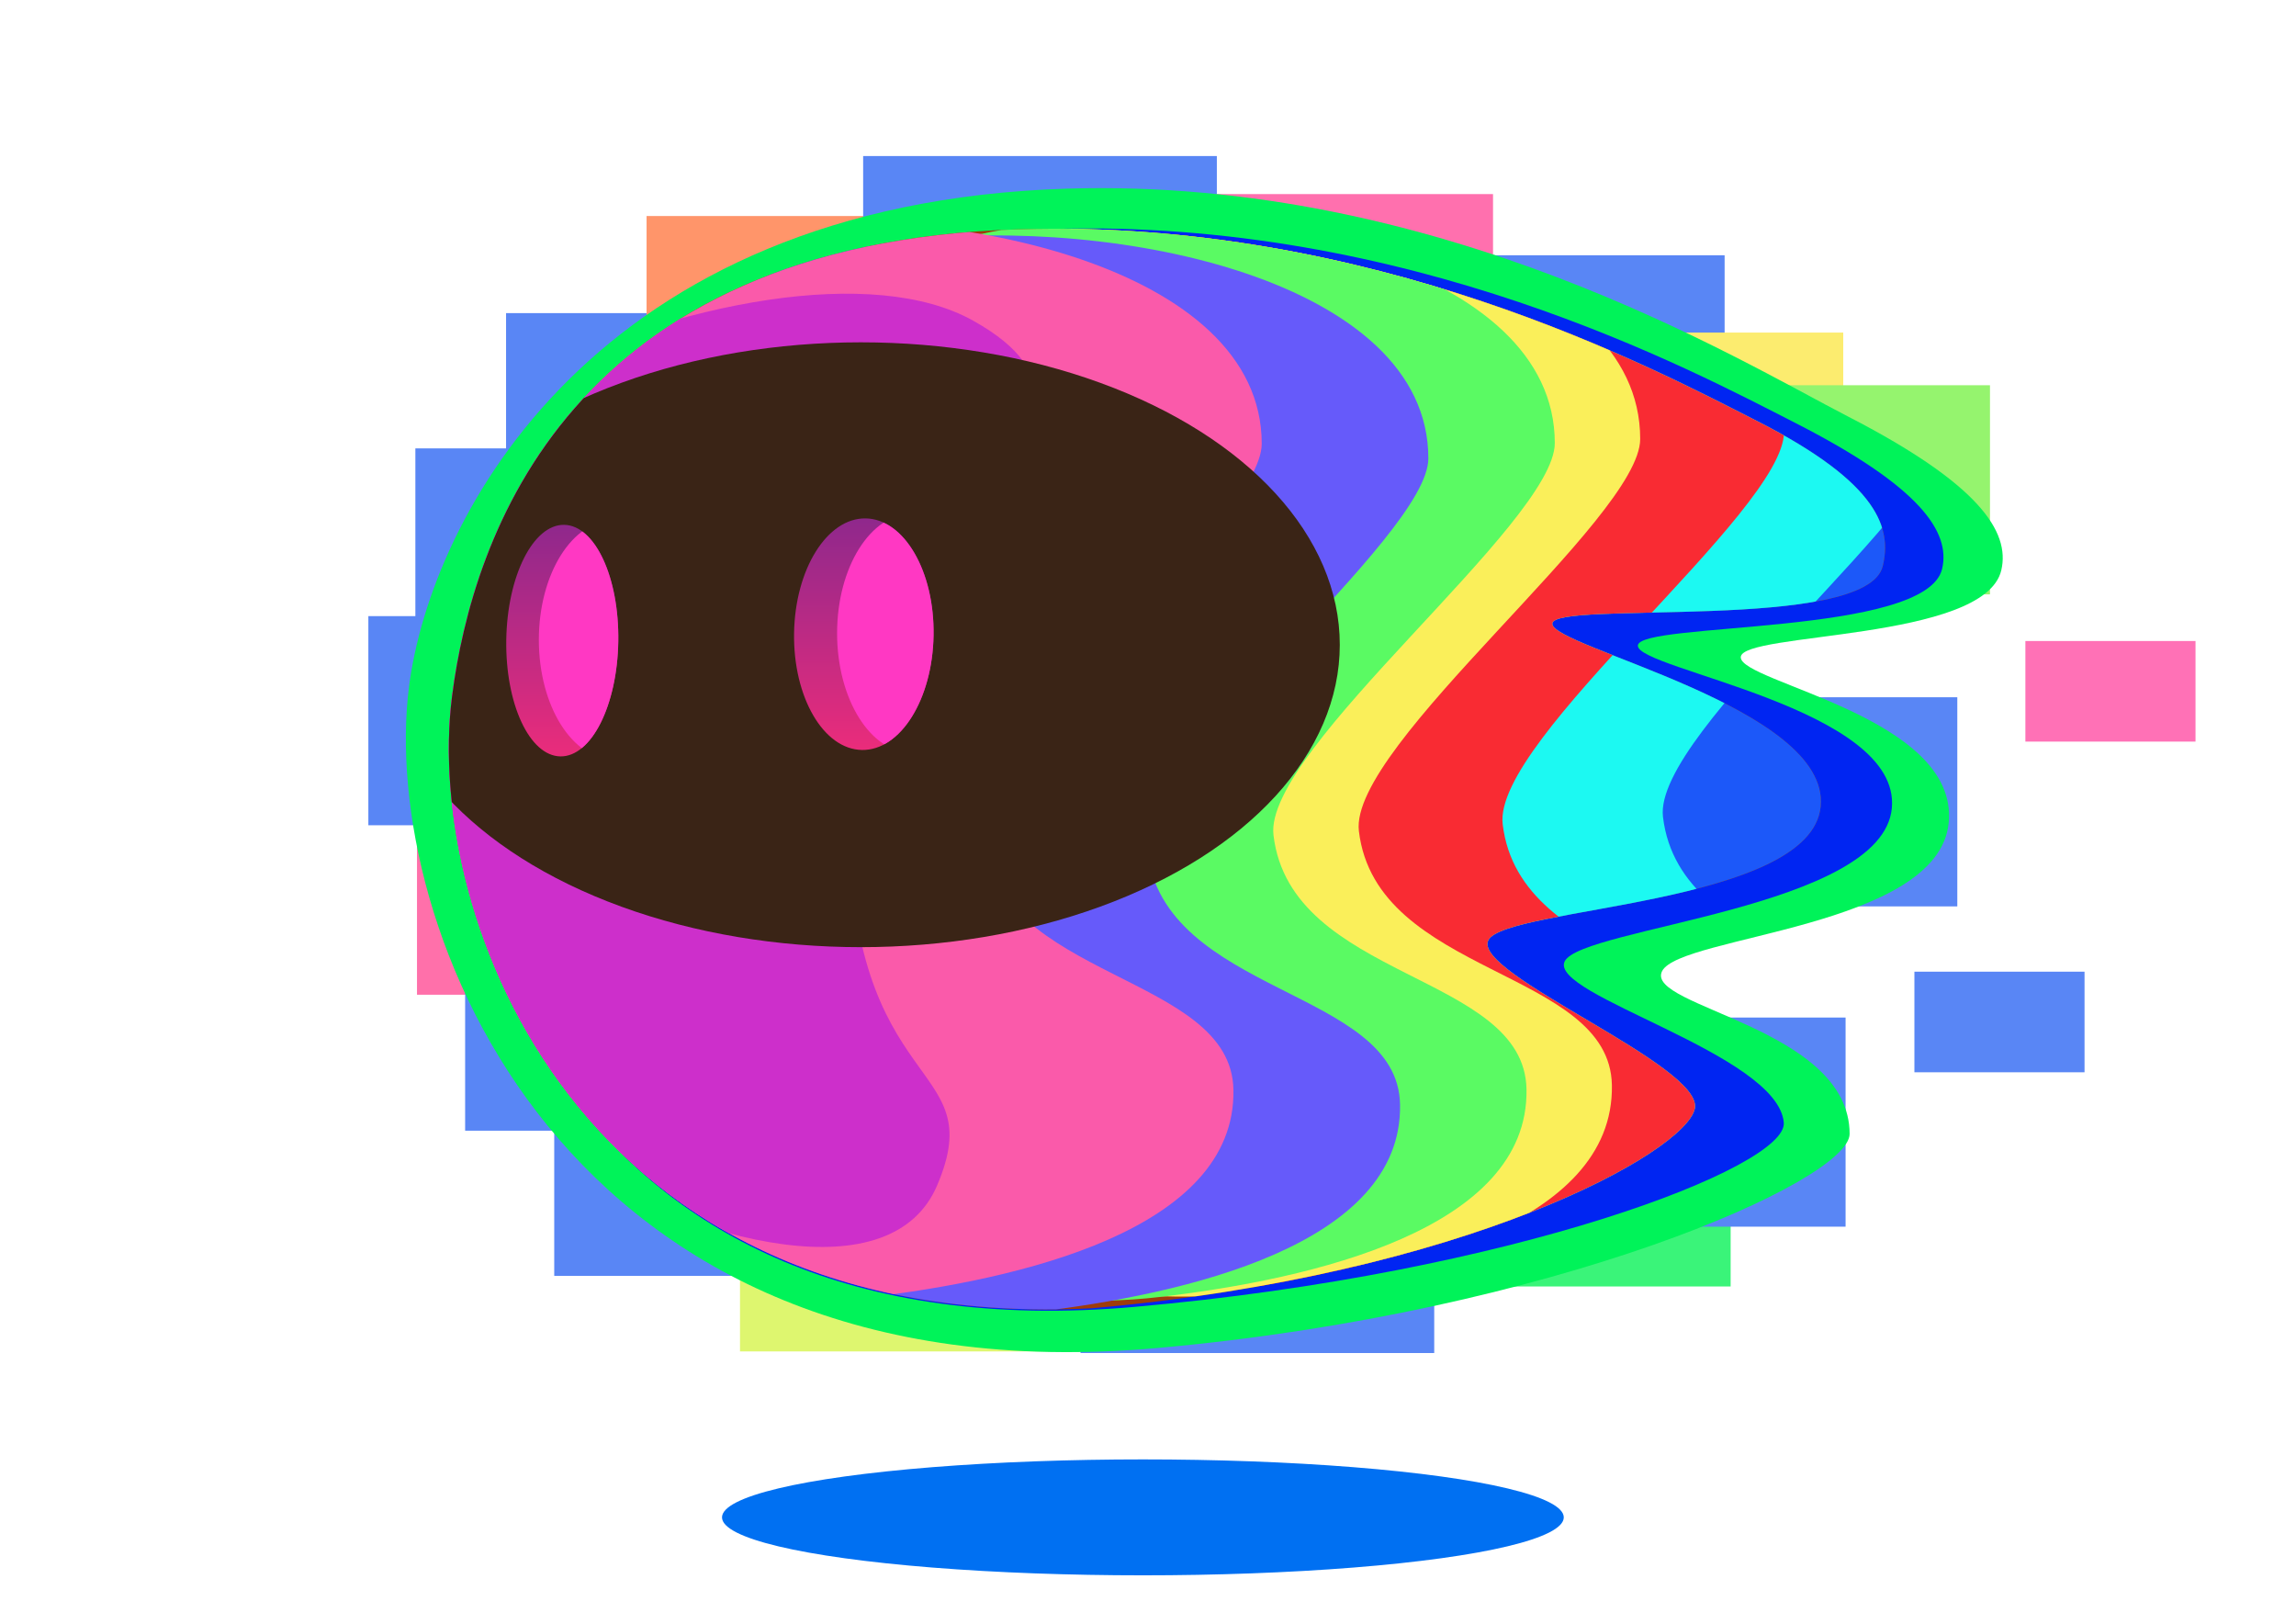 <?xml version="1.0" encoding="UTF-8" standalone="no"?>
<!DOCTYPE svg PUBLIC "-//W3C//DTD SVG 1.1//EN" "http://www.w3.org/Graphics/SVG/1.1/DTD/svg11.dtd">
<svg width="100%" height="100%" viewBox="0 0 3508 2481" version="1.1" xmlns="http://www.w3.org/2000/svg" xmlns:xlink="http://www.w3.org/1999/xlink" xml:space="preserve" xmlns:serif="http://www.serif.com/" style="fill-rule:evenodd;clip-rule:evenodd;stroke-linejoin:round;stroke-miterlimit:2;">



    <rect id="L1_L1_Artboard1" x="0" y="0" width="3507.87" height="2480.32" style="fill:none;"/>
    <g id="L1_L1_L1_Artboard11" serif:id="L1_L1_Artboard1">
        <g id="L1_body-back-4" serif:id="L1_body back 4" transform="matrix(1,0,0,1,-4,0)">
            <g transform="matrix(1,0,0,1,-119.851,215.174)">
                <rect x="758.489" y="469.798" width="540.401" height="319.485" style="fill:rgb(89,134,245);"/>
            </g>
            <g transform="matrix(1,0,0,1,18.719,8.524)">
                <rect x="758.489" y="469.798" width="540.401" height="319.485" style="fill:rgb(89,134,245);"/>
            </g>
            <g transform="matrix(1,0,0,1,233.408,-139.799)">
                <rect x="758.489" y="469.798" width="540.401" height="319.485" style="fill:rgb(255,149,106);"/>
            </g>
            <g transform="matrix(1,0,0,1,564.297,-231.43)">
                <rect x="758.489" y="469.798" width="540.401" height="319.485" style="fill:rgb(89,134,245);"/>
            </g>
            <g transform="matrix(1,0,0,1,986.266,-173.313)">
                <rect x="758.489" y="469.798" width="540.401" height="319.485" style="fill:rgb(255,112,174);"/>
            </g>
            <g transform="matrix(1,0,0,1,1340.11,-79.855)">
                <rect x="758.489" y="469.798" width="540.401" height="319.485" style="fill:rgb(89,134,245);"/>
            </g>
            <g transform="matrix(1,0,0,1,1521.36,38.254)">
                <rect x="758.489" y="469.798" width="540.401" height="319.485" style="fill:rgb(252,236,111);"/>
            </g>
            <g transform="matrix(1,0,0,1,-117.376,730.294)">
                <rect x="758.489" y="469.798" width="540.401" height="319.485" style="fill:rgb(255,112,170);"/>
            </g>
            <g transform="matrix(1,0,0,1,-43.829,937.979)">
                <rect x="758.489" y="469.798" width="540.401" height="319.485" style="fill:rgb(89,134,245);"/>
            </g>
            <g transform="matrix(1,0,0,1,92.315,1159.75)">
                <rect x="758.489" y="469.798" width="540.401" height="319.485" style="fill:rgb(89,134,245);"/>
            </g>
            <g transform="matrix(1,0,0,1,376.135,1275.18)">
                <rect x="758.489" y="469.798" width="540.401" height="319.485" style="fill:rgb(222,246,111);"/>
            </g>
            <g transform="matrix(1,0,0,1,896.415,1277.63)">
                <rect x="758.489" y="469.798" width="540.401" height="319.485" style="fill:rgb(89,134,245);"/>
            </g>
            <g transform="matrix(1,0,0,1,1349.31,1175.96)">
                <rect x="758.489" y="469.798" width="540.401" height="319.485" style="fill:rgb(58,244,121);"/>
            </g>
            <g transform="matrix(1,0,0,1,1524.92,1084.61)">
                <rect x="758.489" y="469.798" width="540.401" height="319.485" style="fill:rgb(89,134,245);"/>
            </g>
            <g transform="matrix(0.481,0,0,0.481,2564.14,1258.39)">
                <rect x="758.489" y="469.798" width="540.401" height="319.485" style="fill:rgb(89,134,245);"/>
            </g>
            <g transform="matrix(0.481,0,0,0.481,2733.7,753.243)">
                <rect x="758.489" y="469.798" width="540.401" height="319.485" style="fill:rgb(255,113,182);"/>
            </g>
            <g transform="matrix(1,0,0,1,1695.63,595.341)">
                <rect x="758.489" y="469.798" width="540.401" height="319.485" style="fill:rgb(89,134,245);"/>
            </g>
            <g transform="matrix(1,0,0,1,1745.55,118.7)">
                <rect x="758.489" y="469.798" width="540.401" height="319.485" style="fill:rgb(149,244,110);"/>
            </g>
            <g transform="matrix(1,0,0,1,-191.683,471.4)">
                <rect x="758.489" y="469.798" width="540.401" height="319.485" style="fill:rgb(89,134,245);"/>
            </g>
            <g transform="matrix(7.503,0,0,7.564,-1310.36,-895.1)">
                <path d="M392.422,156.436C468.622,154.086 529.32,191.14 551.55,202.48C578.05,216.01 584.57,225.66 582.71,233.51C579.31,247.85 529.807,245.947 529.657,251.057C529.507,256.167 574.01,263.08 572.01,284.44C570.01,305.81 517.316,307.24 513.636,314.47C509.966,321.7 551.801,325.8 551.826,347.33C551.837,356.813 491.59,383.44 410.84,390.58C289.157,401.339 252.353,304.746 258.463,257.046C262.853,222.866 296.142,159.406 392.422,156.436Z" style="fill:rgb(0,243,89);fill-rule:nonzero;"/>
            </g>
            <g transform="matrix(7.177,0,0,7.177,-1210.83,-806.795)">
                <path d="M393,161.16C469.2,158.81 529.32,191.14 551.55,202.48C578.05,216.01 584.57,225.66 582.71,233.51C579.31,247.85 518.09,244.72 517.94,249.83C517.79,254.94 574.01,263.08 572.01,284.44C570.01,305.81 506.06,309.78 502.38,317.01C498.71,324.24 547.78,336.68 549.01,351.37C549.8,360.82 491.59,383.44 410.84,390.58C289.157,401.339 260.487,304.431 266.597,256.731C270.987,222.551 296.72,164.13 393,161.16Z" style="fill:rgb(0,37,242);fill-rule:nonzero;"/>
            </g>
            <g id="L1_shadow" transform="matrix(7.62,0,0,7.62,-1314.87,-931.584)">
                <ellipse cx="402.24" cy="426.45" rx="84.39" ry="11.62" style="fill:rgb(0,112,242);"/>
            </g>
        </g>
    </g>



    <rect id="L2_L2_Artboard1" x="0" y="0" width="3507.87" height="2480.32" style="fill:none;"/>
    <g id="L2_L2_L2_Artboard11" serif:id="L2_L2_Artboard1">
        <g transform="matrix(7.122,0,0,7.096,-1186.66,-794.819)">
            <g id="L2_body-front-8" serif:id="L2_body front 8">
                <path d="M385.08,161.37C461.28,159.02 521.4,191.35 543.63,202.69C570.13,216.22 572.39,226.01 570.53,233.87C567.13,248.21 499.78,241.154 499.63,246.264C499.48,251.374 559.21,264.24 557.21,285.6C555.21,306.97 489.58,307.19 485.91,314.41C482.24,321.64 532.12,341.39 530.2,350.67C528.28,359.95 481.505,386.521 400.755,393.661C290.786,399.123 257.499,309.555 263.609,261.855C267.989,227.665 288.8,164.34 385.08,161.37Z" style="fill:rgb(159,60,11);fill-rule:nonzero;"/>
                <clipPath id="L2__clip1">
                    <path d="M385.08,161.37C461.28,159.02 521.4,191.35 543.63,202.69C570.13,216.22 572.39,226.01 570.53,233.87C567.13,248.21 499.78,241.154 499.63,246.264C499.48,251.374 559.21,264.24 557.21,285.6C555.21,306.97 489.58,307.19 485.91,314.41C482.24,321.64 532.12,341.39 530.2,350.67C528.28,359.95 481.505,386.521 400.755,393.661C290.786,399.123 257.499,309.555 263.609,261.855C267.989,227.665 288.8,164.34 385.08,161.37Z" clip-rule="nonzero"/>
                </clipPath>
                <g clip-path="url(#L2__clip1)">
                    <g>
                        <g id="L2_L2_L2_L2_L2_L2_L2_XMLID_3_" transform="matrix(1,0,0,1,146.616,-5.713)">
                            <path d="M414.62,293.58C418.32,324.86 468.47,323.24 468.9,348.29C469.43,378.54 422.78,389.15 390.36,392.99C326.65,400.53 268.9,355 261.36,291.29C253.82,227.58 299.35,169.83 363.06,162.29C408.35,156.93 474.97,171.03 474.97,209.18C474.97,226.28 412.44,275.16 414.62,293.58Z" style="fill:rgb(28,88,249);fill-rule:nonzero;"/>
                        </g>
                        <g id="L2_L2_L2_L2_L2_L2_L2_L2_XMLID_3_1" serif:id="L2_L2_L2_L2_L2_L2_L2_XMLID_3_" transform="matrix(1,0,0,1,108.755,-5.709)">
                            <path d="M414.62,293.58C418.32,324.86 468.47,323.24 468.9,348.29C469.43,378.54 422.78,389.15 390.36,392.99C326.65,400.53 268.9,355 261.36,291.29C253.82,227.58 299.35,169.83 363.06,162.29C408.35,156.93 474.97,171.03 474.97,209.18C474.97,226.28 412.44,275.16 414.62,293.58Z" style="fill:rgb(28,249,242);fill-rule:nonzero;"/>
                        </g>
                        <g id="L2_L2_L2_L2_L2_L2_L2_L2_XMLID_3_2" serif:id="L2_L2_L2_L2_L2_L2_L2_XMLID_3_" transform="matrix(1,0,0,1,74.368,-4.131)">
                            <path d="M414.62,293.58C418.32,324.86 468.47,323.24 468.9,348.29C469.43,378.54 422.78,389.15 390.36,392.99C326.65,400.53 268.9,355 261.36,291.29C253.82,227.58 299.35,169.83 363.06,162.29C408.35,156.93 474.97,171.03 474.97,209.18C474.97,226.28 412.44,275.16 414.62,293.58Z" style="fill:rgb(249,43,51);fill-rule:nonzero;"/>
                        </g>
                        <g id="L2_L2_L2_L2_L2_L2_L2_L2_XMLID_3_3" serif:id="L2_L2_L2_L2_L2_L2_L2_XMLID_3_" transform="matrix(1,0,0,1,43.518,-2.663)">
                            <path d="M414.62,293.58C418.32,324.86 468.47,323.24 468.9,348.29C469.43,378.54 422.78,389.15 390.36,392.99C326.65,400.53 268.9,355 261.36,291.29C253.82,227.58 299.35,169.83 363.06,162.29C408.35,156.93 474.97,171.03 474.97,209.18C474.97,226.28 412.44,275.16 414.62,293.58Z" style="fill:rgb(250,239,90);fill-rule:nonzero;"/>
                        </g>
                        <g id="L2_L2_L2_L2_L2_L2_L2_L2_XMLID_3_4" serif:id="L2_L2_L2_L2_L2_L2_L2_XMLID_3_" transform="matrix(1,0,0,1,25.197,-1.782)">
                            <path d="M414.62,293.58C418.32,324.86 468.47,323.24 468.9,348.29C469.43,378.54 422.78,389.15 390.36,392.99C326.65,400.53 268.9,355 261.36,291.29C253.82,227.58 299.35,169.83 363.06,162.29C408.35,156.93 474.97,171.03 474.97,209.18C474.97,226.28 412.44,275.16 414.62,293.58Z" style="fill:rgb(90,250,99);fill-rule:nonzero;"/>
                        </g>
                        <g id="L2_L2_L2_L2_L2_L2_L2_L2_XMLID_3_5" serif:id="L2_L2_L2_L2_L2_L2_L2_XMLID_3_" transform="matrix(1,0,0,1,-1.929,1.505)">
                            <path d="M414.62,293.58C418.32,324.86 468.47,323.24 468.9,348.29C469.43,378.54 422.78,389.15 390.36,392.99C326.65,400.53 268.9,355 261.36,291.29C253.82,227.58 299.35,169.83 363.06,162.29C408.35,156.93 474.97,171.03 474.97,209.18C474.97,226.28 412.44,275.16 414.62,293.58Z" style="fill:rgb(102,90,250);fill-rule:nonzero;"/>
                        </g>
                        <g id="L2_L2_L2_L2_L2_L2_L2_L2_XMLID_3_6" serif:id="L2_L2_L2_L2_L2_L2_L2_XMLID_3_" transform="matrix(1,0,0,1,-37.674,-1.647)">
                            <path d="M414.62,293.58C418.32,324.86 468.47,323.24 468.9,348.29C469.43,378.54 422.78,389.15 390.36,392.99C326.65,400.53 268.9,355 261.36,291.29C253.82,227.58 299.35,169.83 363.06,162.29C408.35,156.93 474.97,171.03 474.97,209.18C474.97,226.28 412.44,275.16 414.62,293.58Z" style="fill:rgb(250,90,170);fill-rule:nonzero;"/>
                        </g>
                        <g transform="matrix(0.882,0,0,0.882,177.626,-888.053)">
                            <path d="M224.245,1212.14C271.105,1238.47 194.016,1263.86 194.016,1333.07C194.016,1402.29 228.768,1392.04 215.423,1423.27C193.668,1474.18 35.431,1384.29 35.431,1315.07C35.431,1245.86 175.977,1185.03 224.245,1212.14Z" style="fill:rgb(205,47,203);"/>
                        </g>
                        <g transform="matrix(1.311,0,0,1.144,-81.042,-45.464)">
                            <clipPath id="L2__clip2">
                                <path d="M414.62,293.58C418.32,324.86 468.47,323.24 468.9,348.29C469.43,378.54 422.78,389.15 390.36,392.99C326.65,400.53 268.9,355 261.36,291.29C253.82,227.58 299.35,169.83 363.06,162.29C408.35,156.93 474.97,171.03 474.97,209.18C474.97,226.28 412.44,275.16 414.62,293.58Z"/>
                            </clipPath>
                            <g clip-path="url(#L2__clip2)">
                                <ellipse cx="329.77" cy="258.98" rx="78.38" ry="56.91" style="fill:rgb(58,36,22);"/>
                            </g>
                        </g>
                    </g>
                </g>
            </g>
        </g>
    </g>



    <rect id="L3_L3_Artboard1" x="0" y="0" width="3507.87" height="2480.32" style="fill:none;"/>
    <g id="L3_L3_L3_Artboard11" serif:id="L3_L3_Artboard1">
        <g id="L3_eyes-1" serif:id="L3_eyes 1" transform="matrix(1,0,0,1,-6,0)">
            <g transform="matrix(6.862,0,0,6.862,-1074.52,-751.473)">
                <path id="L3_L3_XMLID_2_" d="M365.33,250.95C365.1,265.18 357.96,276.61 349.38,276.47C340.8,276.33 334.04,264.68 334.27,250.44C334.5,236.21 341.64,224.78 350.22,224.92C358.8,225.06 365.57,236.72 365.33,250.95Z" style="fill:url(#L3__Linear1);fill-rule:nonzero;"/>
                <clipPath id="L3__clip2">
                    <path id="L3_L3_L3_XMLID_2_1" serif:id="L3_L3_XMLID_2_" d="M365.33,250.95C365.1,265.18 357.96,276.61 349.38,276.47C340.8,276.33 334.04,264.68 334.27,250.44C334.5,236.21 341.64,224.78 350.22,224.92C358.8,225.06 365.57,236.72 365.33,250.95Z" clip-rule="nonzero"/>
                </clipPath>
                <g clip-path="url(#L3__clip2)">
                    <ellipse cx="360.533" cy="250.495" rx="16.684" ry="26.621" style="fill:rgb(255,56,195);"/>
                </g>
            </g>
            <g transform="matrix(6.862,0,0,6.862,-1074.52,-751.473)">
                <path id="L3_L3_XMLID_1_" d="M295.13,252.33C294.9,266.56 289.13,278.01 282.24,277.9C275.35,277.79 269.96,266.16 270.19,251.92C270.42,237.69 276.19,226.24 283.08,226.35C289.97,226.47 295.37,238.1 295.13,252.33Z" style="fill:url(#L3__Linear3);fill-rule:nonzero;"/>
                <clipPath id="L3__clip4">
                    <path id="L3_L3_L3_XMLID_1_1" serif:id="L3_L3_XMLID_1_" d="M295.13,252.33C294.9,266.56 289.13,278.01 282.24,277.9C275.35,277.79 269.96,266.16 270.19,251.92C270.42,237.69 276.19,226.24 283.08,226.35C289.97,226.47 295.37,238.1 295.13,252.33Z" clip-rule="nonzero"/>
                </clipPath>
                <g clip-path="url(#L3__clip4)">
                    <g transform="matrix(1,0,0,1,-66.409,1.472)">
                        <ellipse cx="360.533" cy="250.495" rx="16.684" ry="26.621" style="fill:rgb(255,56,195);"/>
                    </g>
                </g>
            </g>
        </g>
    </g>
    <defs>
        <linearGradient id="L3__Linear1" x1="0" y1="0" x2="1" y2="0" gradientUnits="userSpaceOnUse" gradientTransform="matrix(3.15631e-15,-51.547,51.547,3.15631e-15,349.801,276.474)"><stop offset="0" style="stop-color:rgb(234,44,123);stop-opacity:1"/><stop offset="1" style="stop-color:rgb(143,40,140);stop-opacity:1"/></linearGradient>
        <linearGradient id="L3__Linear3" x1="0" y1="0" x2="1" y2="0" gradientUnits="userSpaceOnUse" gradientTransform="matrix(3.15626e-15,-51.546,51.546,3.15626e-15,282.663,277.899)"><stop offset="0" style="stop-color:rgb(234,44,123);stop-opacity:1"/><stop offset="1" style="stop-color:rgb(143,40,140);stop-opacity:1"/></linearGradient>
    </defs>



</svg>




